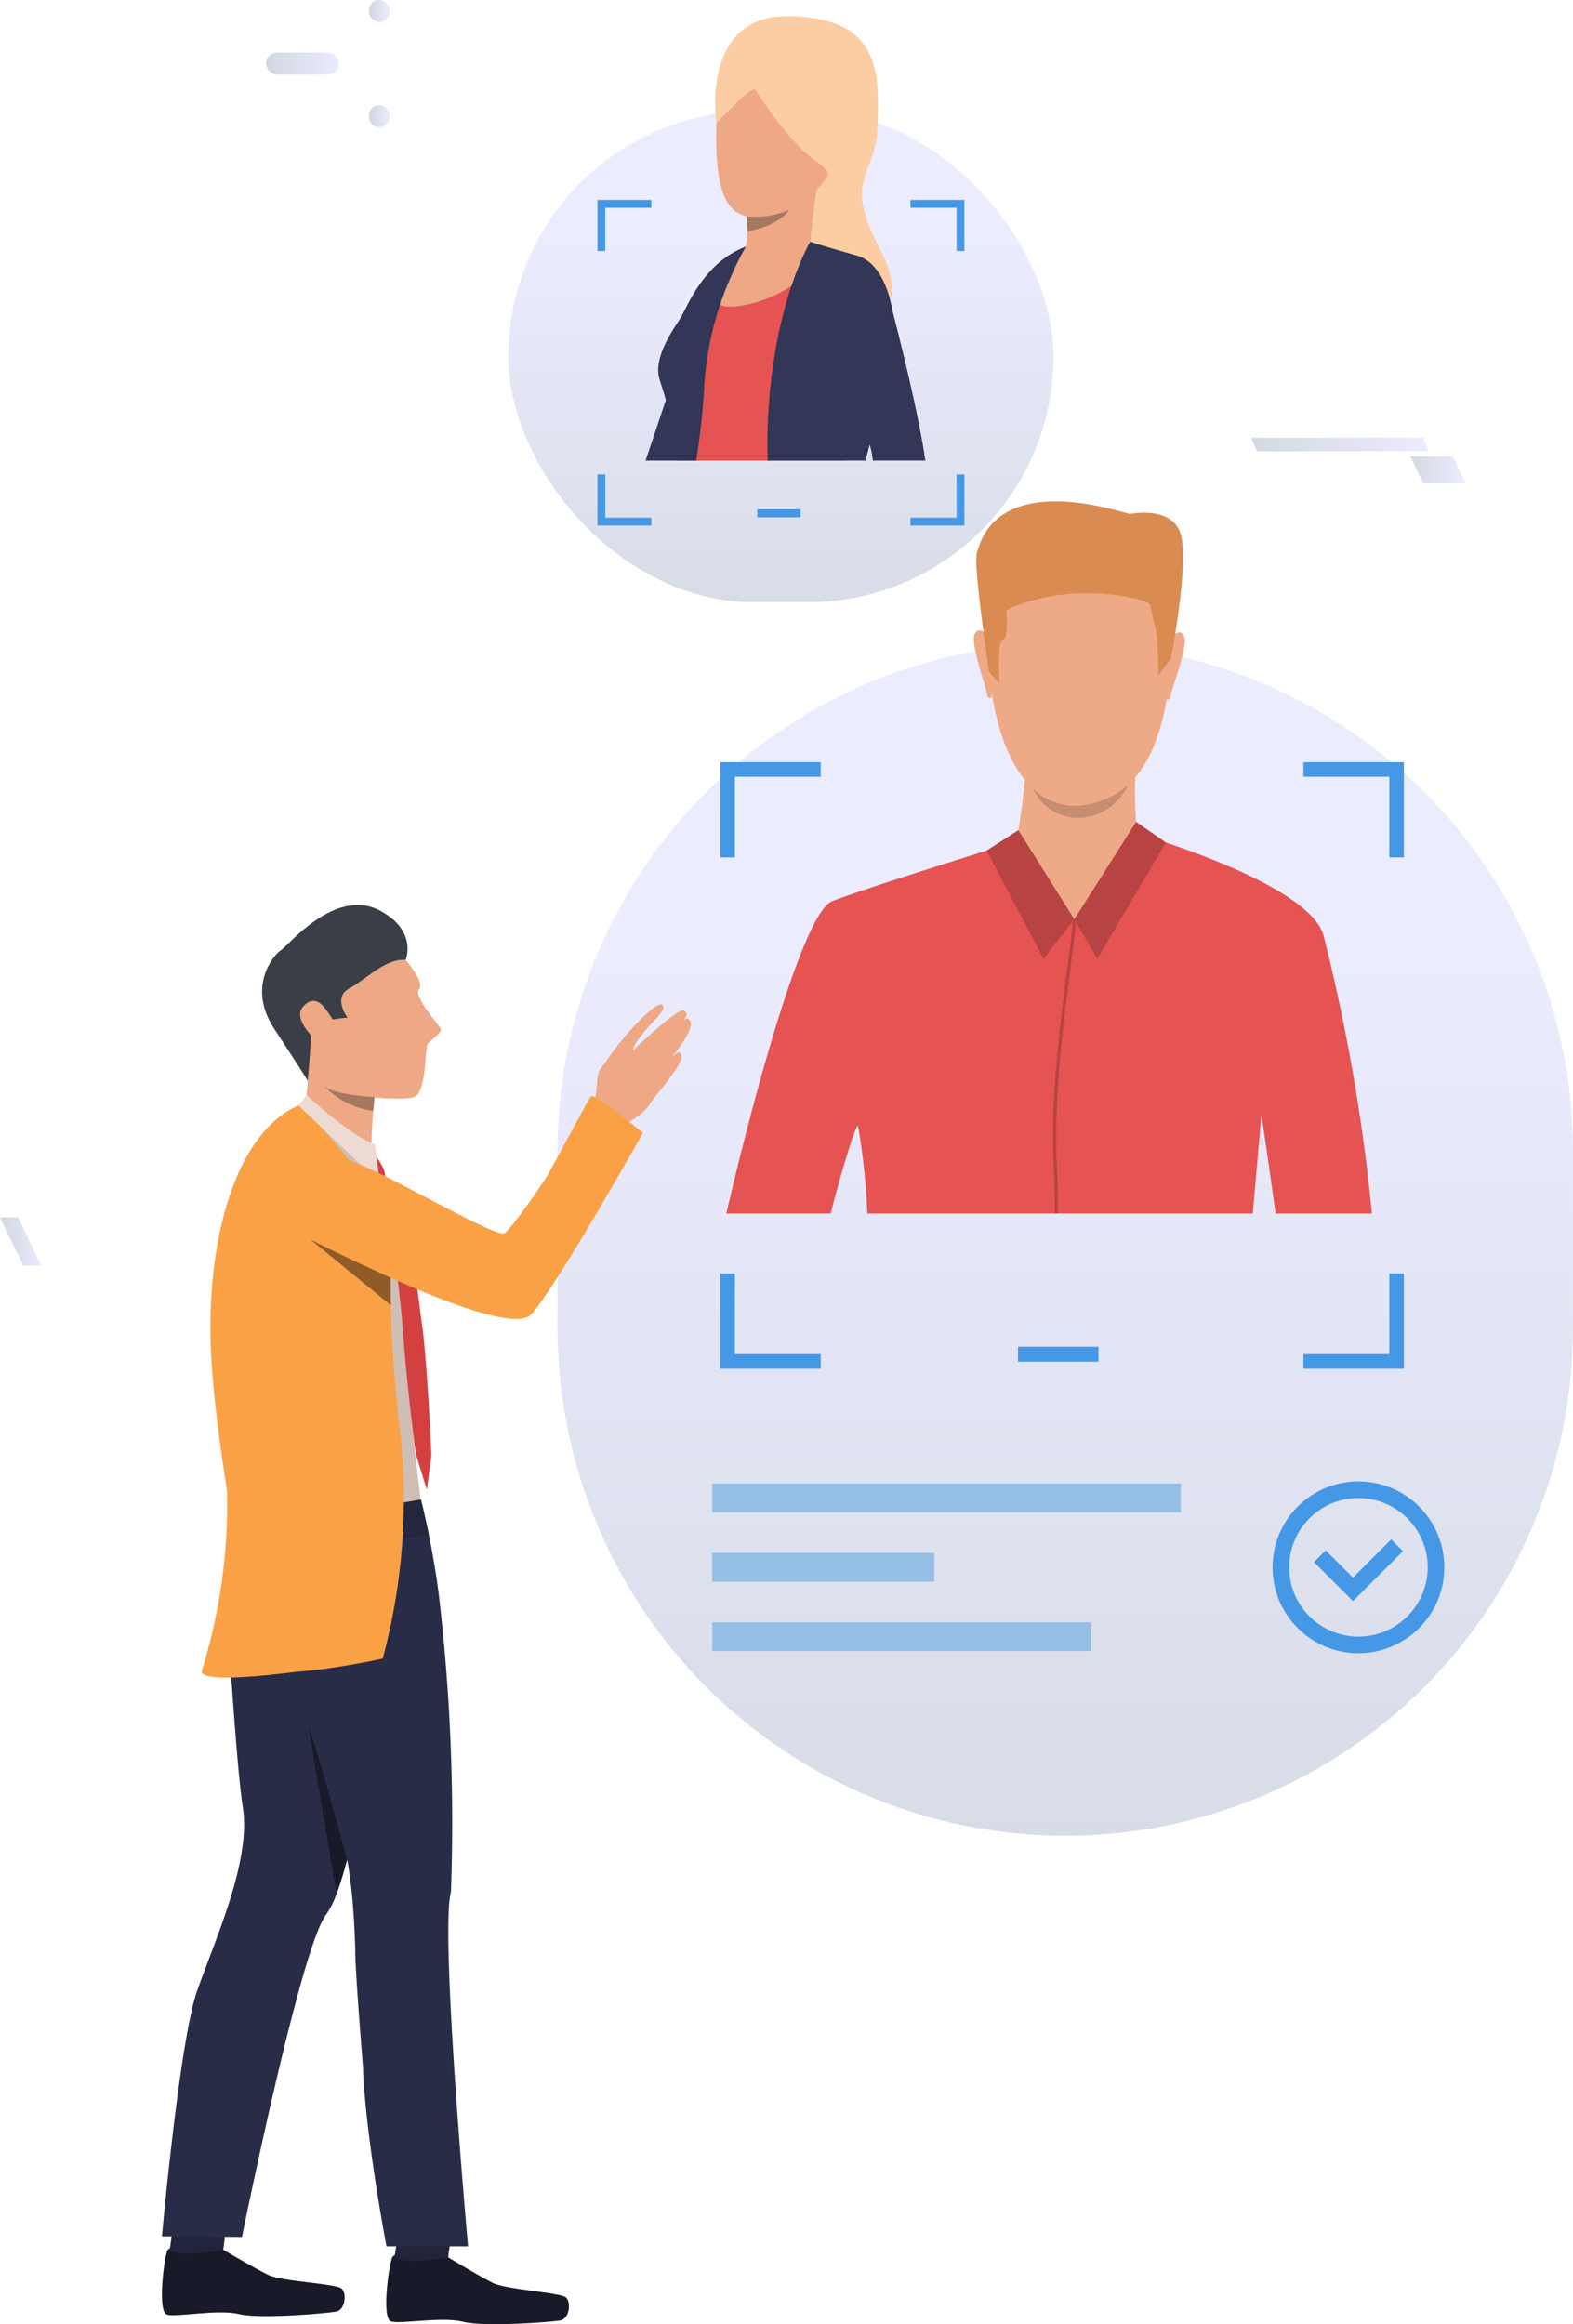 <svg xmlns="http://www.w3.org/2000/svg" xmlns:xlink="http://www.w3.org/1999/xlink" width="163.141" height="240.946" viewBox="0 0 163.141 240.946"><defs><style>.a,.y{opacity:0.95;}.a{fill:url(#a);}.b{fill:#4598e6;}.c{fill:#96bfe6;}.d{fill:#e65353;}.e{fill:#eea987;}.f{fill:#d98b52;}.g{fill:#b84343;}.h{fill:#c78d71;}.i{fill:#323657;}.j{fill:#fccca2;}.k{fill:#eea886;}.l{fill:#e55353;}.m{fill:#a77860;}.n{fill:#ebeeff;}.o{fill:#181929;}.p{fill:#22243b;}.q{fill:#292c47;}.r{fill:#cfbeb6;}.s{fill:#3a3f47;}.t{fill:#23263d;}.u{fill:#faa146;}.v{fill:#d44040;}.w{fill:#eddad3;}.x{fill:#8f5c28;}.z{fill:url(#c);}</style><linearGradient id="a" x1="0.5" y1="1.147" x2="0.5" y2="0.24" gradientUnits="objectBoundingBox"><stop offset="0" stop-color="#d1d7e0"/><stop offset="1" stop-color="#ebebff"/></linearGradient><linearGradient id="c" x1="0" y1="0.5" x2="1" y2="0.5" xlink:href="#a"/></defs><g transform="translate(-1477.847 -222.252)"><path class="a" d="M52.658,0h0a52.657,52.657,0,0,1,52.657,52.657v18.3a52.657,52.657,0,0,1-52.657,52.657h0A52.657,52.657,0,0,1,0,70.959v-18.3A52.658,52.658,0,0,1,52.658,0Z" transform="translate(1535.672 288.945)"/><g transform="translate(1583.423 361.871)"><rect class="b" width="8.353" height="1.547" transform="translate(0 0)"/></g><g transform="translate(1551.711 376.046)"><rect class="c" width="48.604" height="2.995" transform="translate(0)"/><rect class="c" width="39.304" height="2.995" transform="translate(0 14.38)"/><rect class="c" width="23.042" height="2.995" transform="translate(0 7.19)"/></g><g transform="translate(1552.548 301.272)"><path class="b" d="M2050.375,763.9v1.513h8.907v8.359h1.513V763.9Zm-60.483,9.872h1.513v-8.359h8.907V763.9h-10.419Zm69.39,43.133v8.362h-8.907v1.513h10.419v-9.875Zm-67.877,0h-1.513v9.875h10.419v-1.513H1991.4Z" transform="translate(-1989.892 -763.902)"/></g><g transform="translate(1609.828 375.827)"><g transform="translate(0 0)"><path class="b" d="M2391.428,1292.755a8.907,8.907,0,1,1,8.907-8.907A8.917,8.917,0,0,1,2391.428,1292.755Zm0-16.091a7.183,7.183,0,1,0,7.183,7.183A7.191,7.191,0,0,0,2391.428,1276.664Z" transform="translate(-2382.521 -1274.94)"/></g><g transform="translate(4.293 6.011)"><path class="b" d="M2415.991,1322.546l-4.047-4.047,1.219-1.219,2.828,2.828,3.964-3.964,1.219,1.219Z" transform="translate(-2411.944 -1316.144)"/></g></g><rect class="a" width="56.536" height="50.918" rx="25.459" transform="translate(1530.572 233.76)"/><g transform="translate(1556.383 275.048)"><rect class="b" width="4.484" height="0.831" transform="translate(0)"/></g><g transform="translate(1539.808 242.975)"><path class="b" d="M1935.036,364.3v.812h4.781V369.6h.812v-5.3Zm-32.469,5.3h.812v-4.487h4.781V364.3h-5.593Zm37.25,23.155v4.489h-4.781v.812h5.593v-5.3Zm-36.438,0h-.812v5.3h5.593v-.812h-4.781Z" transform="translate(-1902.567 -364.297)"/></g><g transform="translate(1553.178 274.233)"><g transform="translate(0 34.429)"><path class="d" d="M2061.168,853.947h-9.991c-.657-4.784-1.465-10.245-1.465-10.245s-.4,4.506-.9,10.245h-39.98a70.183,70.183,0,0,0-.962-9.1c-.23-.115-1.655,4.463-2.839,9.1h-10.823c2.784-11.991,7.975-31.229,10.977-32.381,4.273-1.643,21.7-7.013,21.7-7.013h9.943s17.669,5.041,19.313,10.522A194.027,194.027,0,0,1,2061.168,853.947Z" transform="translate(-1994.213 -814.553)"/></g><g transform="translate(26.992 2.084)"><path class="e" d="M2190.343,592.929s9.285,1.463,7.871,15.99-9.609,13.336-10.156,13.321-8.226.265-8.825-17.471C2179.232,604.769,2178.971,591.653,2190.343,592.929Z" transform="translate(-2179.232 -592.842)"/></g><g transform="translate(30.073 25.629)"><path class="e" d="M2212.713,755.805s-.255,5.975.323,7.269-7.662,5.448-12.687.818c0,0,1.214-6.493.876-8.8S2212.713,755.805,2212.713,755.805Z" transform="translate(-2200.349 -754.23)"/></g><g transform="translate(45.578 13.579)"><path class="e" d="M2307.169,672.113s1.017-1.086,1.39.013-1.577,6.012-1.45,6.232c0,0-.186.426-.43.192S2307.169,672.113,2307.169,672.113Z" transform="translate(-2306.629 -671.635)"/></g><g transform="translate(25.653 13.379)"><path class="e" d="M2171.5,670.757s-1-1.106-1.39-.013,1.46,6.041,1.329,6.259c0,0,.177.43.426.2S2171.5,670.757,2171.5,670.757Z" transform="translate(-2170.051 -670.262)"/></g><g transform="translate(25.92)"><path class="f" d="M2192.077,594.842l-1.329,1.777a35.548,35.548,0,0,0-.176-4.507c-.213-.611-.54-2.477-.718-2.917s-7.973-2.624-14.858.638c0,0,.3,2.8-.357,3.051s-.336,4.563-.336,4.563l-1.093-1.233s-1.673-11.176-1.26-12.341,1.729-8.168,15.855-4.011c0,0,4.4-.933,5.288,2.108S2192.077,594.842,2192.077,594.842Z" transform="translate(-2171.884 -578.557)"/></g><g transform="translate(30.068 34.428)"><path class="e" d="M2213.009,814.587s2.095.447-6.671,8.848c0,0-6.218-6.878-6.016-8.03S2213.009,814.587,2213.009,814.587Z" transform="translate(-2200.316 -814.542)"/></g><g transform="translate(36.089 33.218)"><path class="g" d="M2241.587,816.356l2.393,4.091,7.1-12.049L2248,806.254Z" transform="translate(-2241.587 -806.254)"/></g><g transform="translate(26.992 34.083)"><path class="g" d="M2188.329,821.416l-5.805-9.238-3.292,2.115,5.9,11.213Z" transform="translate(-2179.232 -812.179)"/></g><g transform="translate(33.884 43.287)"><path class="g" d="M2226.881,900.9c.072,1.362.1,3.033.107,4.91h-.329c0-1.869-.036-3.536-.107-4.895-.538-10.248,1.945-22.718,1.96-25.641l.321.063C2228.817,878.26,2226.343,890.694,2226.881,900.9Z" transform="translate(-2226.476 -875.274)"/></g><path class="h" d="M2212.281,780.655a6.181,6.181,0,0,0,5.322,1.71,8.972,8.972,0,0,0,4.5-2.049,5.792,5.792,0,0,1-4.833,3.367A5.13,5.13,0,0,1,2212.281,780.655Z" transform="translate(-2180.468 -750.883)"/></g><g transform="translate(1544.797 223.923)"><g transform="translate(0 26.041)"><path class="i" d="M1947.783,412.207s-2.775,10.445-3.354,12.8a19.557,19.557,0,0,1-1.435,3.332c-.005.01-.01.02-.018.032a2.663,2.663,0,0,0-.26.849c-.112.871.222,1.557-.357,2.59l-.1.434h-5.493c.641-1.9,1.455-4.327,2.106-6.279.546-1.647.978-2.958,1.093-3.337.339-1.133,1.585-4.8,2.643-7.238.369-.849,1.792-1.687,3.052-2.294C1946.785,412.559,1947.783,412.207,1947.783,412.207Z" transform="translate(-1936.762 -412.207)"/></g><g transform="translate(7.217 0)"><path class="j" d="M1986.359,244.826s-1.751-11.328,7.631-11.119,9.257,5.81,9.089,11.37-3.762,5.141.293,12.875-3.511,7.733-3.511,7.733l-5.871-8.068Z" transform="translate(-1986.23 -233.704)"/></g><g transform="translate(7.325 0.958)"><path class="k" d="M1993.6,240.4s-6.354,1-6.6,10.032,1.714,10.952,7.273,9.071,7.315-11.328,7.441-12.791S2002.167,239.314,1993.6,240.4Z" transform="translate(-1986.973 -240.269)"/></g><g transform="translate(1.446 23.024)"><path class="l" d="M1970.338,401c.022,3.107-3.549,10.54-4.1,12.836-.065.267-.135.514-.2.746h-17.34c-.09-1.071-.175-1.987-.217-2.5-.137-1.7-1.857-5.353-1.8-7.055.06-1.735.911-3.232,2.1-5.084.369-.574.758-1.158,1.145-1.727a32.841,32.841,0,0,1,3.142-4.113,10.089,10.089,0,0,1,1.265-1.008l0,0a5.843,5.843,0,0,1,1.3-.686l5.461-.874s3.4,1.233,5.363,1.69C1966.459,393.214,1970.28,393.773,1970.338,401Z" transform="translate(-1946.674 -391.524)"/></g><g transform="translate(3.018 24.584)"><path class="l" d="M1963.539,402.216l-3.165,4.989-2.922,4.6c.007-.025.2-.722.531-2.741.063-.383.13-.814.2-1.3a3.453,3.453,0,0,1,.092-.425h0c1.25-2.883,5.116-5.056,5.258-5.128Z" transform="translate(-1957.452 -402.216)"/></g><g transform="translate(10.028 15.993)"><path class="k" d="M2013.668,343.461c-.551,1.04-1.132,7.5-1.132,7.5s-7.771,2.937-6.976,1.276a6.352,6.352,0,0,0,.474-2.576,12.521,12.521,0,0,0-.086-1.568c-.02-.17-.036-.268-.036-.268S2014.219,342.42,2013.668,343.461Z" transform="translate(-2005.503 -343.328)"/></g><g transform="translate(7.346 0.805)"><path class="j" d="M1991.13,245.989s3.26,5.309,6.228,7.4,1.463,3.762,1.463,3.762,7.744-16.3.382-17.431-11.877-1.212-12.086,9.823C1987.117,249.542,1990.461,245.905,1991.13,245.989Z" transform="translate(-1987.117 -239.225)"/></g><g transform="translate(10.474 20.088)"><path class="m" d="M2012.985,371.4c-1.193,1.76-4.345,2.233-4.345,2.233h0a12.521,12.521,0,0,0-.086-1.568A8.875,8.875,0,0,0,2012.985,371.4Z" transform="translate(-2008.554 -371.402)"/></g><path class="n" d="M1961.4,407.322h0a6.515,6.515,0,0,0-.307,1.756l1.145-1.727s2.044-2.931,2.745-3.693a11.631,11.631,0,0,1,1.663-1.43S1962.625,404.16,1961.4,407.322Z" transform="translate(-1957.545 -377.642)"/><path class="l" d="M2058.828,412.7s4.988-1.956,6.463-2.07c0,0-1-8.01-5.9-7.161S2058.828,412.7,2058.828,412.7Z" transform="translate(-2039.506 -378.645)"/><path class="k" d="M1992.416,392.3s-3.662,5.631-2.422,6.123,7.949-.656,10.8-6C2000.8,392.416,1996.53,390.229,1992.416,392.3Z" transform="translate(-1982.009 -368.401)"/><path class="i" d="M2036.585,402.645c-.255,4.415-1.507,8.6-2.541,12.446-.15.557-.294,1.108-.429,1.65H2023.46c-.025-1.522-.02-2.865.027-3.986.511-12.254,4.4-18.7,4.4-18.7s1.24.417,4.809,1.428c2.446.691,3.369,3.8,3.706,5.69a.2.2,0,0,1,.005.022A13.5,13.5,0,0,1,2036.585,402.645Z" transform="translate(-2010.799 -370.664)"/><path class="i" d="M1954.859,397.529a29.4,29.4,0,0,0-1.51,3.03,32.9,32.9,0,0,0-2.833,11.937,70.275,70.275,0,0,1-.814,7.21h-2.026a32.183,32.183,0,0,0-1.116-6.279c-.277-.986-.531-1.722-.669-2.189-.646-2.2,1.42-5.126,2.112-6.174S1950.354,399.206,1954.859,397.529Z" transform="translate(-1944.454 -373.629)"/><path class="i" d="M2067.079,424.188h-5.453a7.231,7.231,0,0,0-.322-1.65c-.991-3.521-3.923-10.377-3.923-10.377s-4.388-7.17-.23-9,5.947,3.279,6.506,5.458a.16.16,0,0,1,.005.022C2063.8,409.166,2066.275,418.6,2067.079,424.188Z" transform="translate(-2038.058 -378.111)"/></g><g transform="translate(1494.643 316.067)"><g transform="translate(44.921 16.304)"><path class="k" d="M1900.919,982.039a7.4,7.4,0,0,1,.042-1.693c.235-.93-.111-2.437,1.059-3.167s4.533,2.33,4.8,3.184-.993,2.312-3.623,3.536S1900.919,982.039,1900.919,982.039Z" transform="translate(-1900.887 -977.067)"/></g><g transform="translate(45.695 10.301)"><path class="k" d="M1906.2,942.339a39.792,39.792,0,0,1,2.634-3.454c1.315-1.531,3.161-3.249,3.55-2.923.591.5-1.083,1.73-2.284,3.336-1.105,1.479-.637,1.374-.637,1.374s-.135.023,1.387-1.353c1.636-1.479,3.456-3,3.78-2.738.4.324.424.4-.08,1.032.37-.3.506-.243.648-.1.737.74-1.324,3.29-2.143,4.3.634-.774,1.183-1.273,1.341-.529.181.851-2.9,4.324-3.879,5.674C1909.443,948.435,1906.2,942.339,1906.2,942.339Z" transform="translate(-1906.196 -935.922)"/></g><g transform="translate(0 139.011)"><path class="o" d="M1599.333,1818.577s3.2,1.892,4.649,2.6,7.079.9,7.636,1.433.353,2.212-.581,2.383-7.776.791-10.06.257-6.553.365-7.5.044-.336-5.419.03-6.564S1599.333,1818.577,1599.333,1818.577Z" transform="translate(-1592.975 -1818.175)"/></g><g transform="translate(0.783 137.328)"><path class="p" d="M1604.185,1806.641l-.267,2.084s-4.279.8-5.575.141l.321-2.166Z" transform="translate(-1598.343 -1806.641)"/></g><g transform="translate(0 57.003)"><path class="q" d="M1616.766,1265.165c-.046,1.444-.308,4.576-.615,7.865-.068.731-.14,1.47-.21,2.2-.427,4.426-.858,8.52-.858,8.52-.541,3.523-1.655,9.641-2.9,14.265h0c-.36,1.335-.729,2.545-1.1,3.533a8.718,8.718,0,0,1-1.075,2.162c-2.651,3.387-8.731,33.414-8.731,33.414l-8.3-.063s1.825-20.333,3.66-25.486c2.046-5.756,5.6-13.513,4.719-19.065-.552-3.484-1.266-14.573-1.266-14.573s-.693-12.46,2.566-21.587C1603.469,1254.07,1616.766,1265.165,1616.766,1265.165Z" transform="translate(-1592.977 -1256.041)"/></g><g transform="translate(23.264 139.744)"><path class="o" d="M1758.858,1823.646s3.177,1.93,4.618,2.651,7.068.99,7.618,1.525.326,2.216-.609,2.376-7.785.7-10.062.136-6.557.286-7.5-.047-.271-5.423.109-6.563S1758.858,1823.646,1758.858,1823.646Z" transform="translate(-1752.443 -1823.196)"/></g><g transform="translate(24.102 138.105)"><path class="p" d="M1764.055,1811.971l-.292,2.081s-4.288.749-5.576.074l.347-2.162Z" transform="translate(-1758.187 -1811.964)"/></g><g transform="translate(11.669 58.023)"><path class="q" d="M1681.344,1313.347c-.216-6.641-.8-11.053-2.511-14.89-1.435-3.222-2.663-13.34-2.663-13.34s-3.889-11.857-3.1-21.516c.2-2.412,15.231,3.652,15.231,3.652a88.9,88.9,0,0,1,1.691,9.116,201.376,201.376,0,0,1,1.274,30.975c-1.163,4.142,1.775,36.727,1.775,36.727h-8.461s-2.219-11.592-2.452-18.8C1682.125,1325.27,1681.26,1314.495,1681.344,1313.347Z" transform="translate(-1672.962 -1263.033)"/></g><g transform="translate(7.062 20.78)"><path class="r" d="M1654.183,1009.375s3.943,6.463,5.095,10.07.224,14.092.428,16.2c.631,6.539,1.551,13.737,1.551,13.737l-13.216,8.442a130.652,130.652,0,0,1-4.441-12.44,58.018,58.018,0,0,1-2.216-17.261c.061-13.019,7.1-20.37,7.1-20.37Z" transform="translate(-1641.384 -1007.753)"/></g><g transform="translate(11.541 2.536)"><path class="k" d="M1685.26,885.226s2.71,2.9,1.944,3.663c-.632.63,1.859,3.52,2.213,4.006s-1.106,1.29-1.347,1.726-.1,4.985-1.353,5.452-7.588-.027-9.6-1.255-5.257-8.31-5.025-11.717S1680.494,880.169,1685.26,885.226Z" transform="translate(-1672.082 -882.695)"/></g><g transform="translate(14.924 7.458)"><path class="k" d="M1702.505,927.906s-.047.387-.108.986c-.023.251-.054.537-.081.85-.016.185-.031.383-.05.584,0,.054-.012.108-.015.162-.008.093-.016.186-.023.282-.031.437-.062.889-.085,1.337a14.089,14.089,0,0,0,.058,2.876c.332,1.685-6.927-5.427-6.927-5.427a83.1,83.1,0,0,0,.317-11.716C1695.289,911.641,1702.505,927.906,1702.505,927.906Z" transform="translate(-1695.273 -916.432)"/></g><g transform="translate(10.385 0)"><path class="s" d="M1679.05,871.016s1.282-3.024-2.672-5.124c-4.654-2.472-9.589,3.734-10.244,4.1s-3.63,3.714-.719,8.153c3.675,5.6,3.481,5.414,3.481,5.414s.369-4.132.344-4.929c-.044-1.457,3.779-1.63,3.779-1.63s-1.57-2.09.175-3.027S1676.982,870.812,1679.05,871.016Z" transform="translate(-1664.16 -865.313)"/></g><g transform="translate(14.333 9.944)"><path class="k" d="M1694.125,934.689c-.278-.391-1.3-2.117-2.613-.6s2.208,4.35,2.5,4.322S1696.466,937.978,1694.125,934.689Z" transform="translate(-1691.22 -933.475)"/></g><g transform="translate(7.545 61.64)"><path class="t" d="M1664.8,1291.386s-.657-3.092-.785-3.554l-19.328,3.216.2,2.5S1658.816,1292.713,1664.8,1291.386Z" transform="translate(-1644.692 -1287.832)"/></g><g transform="translate(4.126 51.573)"><path class="u" d="M1622.958,1218.827a58.447,58.447,0,0,1-1.681,27.782c-.568,1.826,12.871-.284,12.871-.284Z" transform="translate(-1621.259 -1218.827)"/></g><g transform="translate(5.025 20.781)"><path class="u" d="M1645.292,1065.108s-9.546,2.1-12.227,1.148a191.792,191.792,0,0,1-5.262-28.6q-.158-1.67-.267-3.334v0c-.76-11.719,2.223-23.609,9.02-26.565.191.129,9.764,8.569,9.582,16.294q-.02.784-.024,1.573c-.006.949,0,1.9.022,2.851h0c.061,2.938.243,5.87.5,8.716.026.3.055.593.084.887q.07.718.146,1.426.1.944.213,1.87A63.751,63.751,0,0,1,1645.292,1065.108Z" transform="translate(-1627.42 -1007.757)"/></g><g transform="translate(22.505 27.908)"><path class="v" d="M1747.235,1056.748a106.181,106.181,0,0,1,2.484,16.077c.574,7.495,1.339,12.795,1.339,12.795l1.148,3.71.472-3.578s-.421-9.672-.982-13.607c-.566-3.967-.813-9-3.985-15.536Z" transform="translate(-1747.235 -1056.608)"/></g><g transform="translate(22.005 25.791)"><path class="v" d="M1744.11,1044.361a1.065,1.065,0,0,0,.524.253c.307.046.745-.445-.822-2.515Z" transform="translate(-1743.811 -1042.1)"/></g><g transform="translate(14.161 19.711)"><path class="w" d="M1690.892,1000.42s4.445,4.186,7.09,5.11l.5,4.01-8.442-8.05Z" transform="translate(-1690.045 -1000.42)"/></g><g transform="translate(10.571 19.81)"><path class="u" d="M1672.855,1017.209c-1.752-.623-9.034-4.157-7.1-8.284s6.929-1.931,10.687-.253c3.932,1.756,13.214,7.153,13.949,6.651s3.945-5.1,4.526-6.121,4.085-7.568,4.415-8.062,5.413,3.793,5.413,3.793-9.141,16.234-11.6,18.819S1672.855,1017.209,1672.855,1017.209Z" transform="translate(-1665.433 -1001.102)"/></g><g transform="translate(15.209 85.242)"><path class="o" d="M1701.224,1463.346h0c-.36,1.334-.729,2.545-1.1,3.533h0l-2.894-17.266C1697.96,1451.25,1701.224,1463.346,1701.224,1463.346Z" transform="translate(-1697.228 -1449.613)"/></g><g transform="translate(15.365 34.658)"><path class="x" d="M1706.669,1109.717l-8.375-6.841c2.219,1.189,7.671,3.679,8.354,3.99C1706.642,1107.815,1706.649,1108.767,1706.669,1109.717Z" transform="translate(-1698.294 -1102.876)"/></g><g transform="translate(16.865 18.82)"><path class="m" d="M1713.757,995.414c-.023.251-.054.537-.081.851-.016.185-.031.383-.05.584a8.664,8.664,0,0,1-5.052-2.532C1709.7,995.213,1713.757,995.414,1713.757,995.414Z" transform="translate(-1708.574 -994.316)"/></g></g><g class="y" transform="translate(1607.616 267.64)"><path class="z" d="M2481.773,549.378h4.4l-1.346-2.792h-4.4Z" transform="translate(-2463.931 -544.658)"/><path class="z" d="M2467.669,549.378h1.048l-1.346-2.792h-1.048Z" transform="translate(-2451.885 -544.658)"/><path class="z" d="M2367.948,534.76h17.806l-.591-1.4h-17.806Z" transform="translate(-2367.357 -533.365)"/></g><g transform="translate(1505.446 222.252)"><g transform="translate(0 0)"><rect class="z" width="7.545" height="2.274" rx="1.137"/></g><g transform="translate(0 5.453)"><rect class="z" width="7.545" height="2.274" rx="1.137"/></g><g transform="translate(0 10.905)"><path class="z" d="M1.137,0H6.409A1.137,1.137,0,0,1,7.545,1.137v0A1.137,1.137,0,0,1,6.408,2.274H1.137A1.137,1.137,0,0,1,0,1.137v0A1.137,1.137,0,0,1,1.137,0Z"/></g><g transform="translate(10.661 0)"><rect class="z" width="2.147" height="2.274" rx="1.074"/></g><g transform="translate(10.661 5.453)"><rect class="z" width="2.147" height="2.274" rx="1.074"/></g><g transform="translate(10.661 10.905)"><path class="z" d="M1.073,0h0A1.073,1.073,0,0,1,2.147,1.073V1.2A1.074,1.074,0,0,1,1.073,2.274h0A1.073,1.073,0,0,1,0,1.2V1.073A1.073,1.073,0,0,1,1.073,0Z"/></g></g><g transform="translate(1477.847 348.461)"><path class="z" d="M1505.58,1092.371h7.893l-2.416-5.011h-7.893Z" transform="translate(-1499.471 -1087.36)"/><path class="z" d="M1480.263,1092.371h1.881l-2.416-5.011h-1.881Z" transform="translate(-1477.847 -1087.36)"/></g></g></svg>